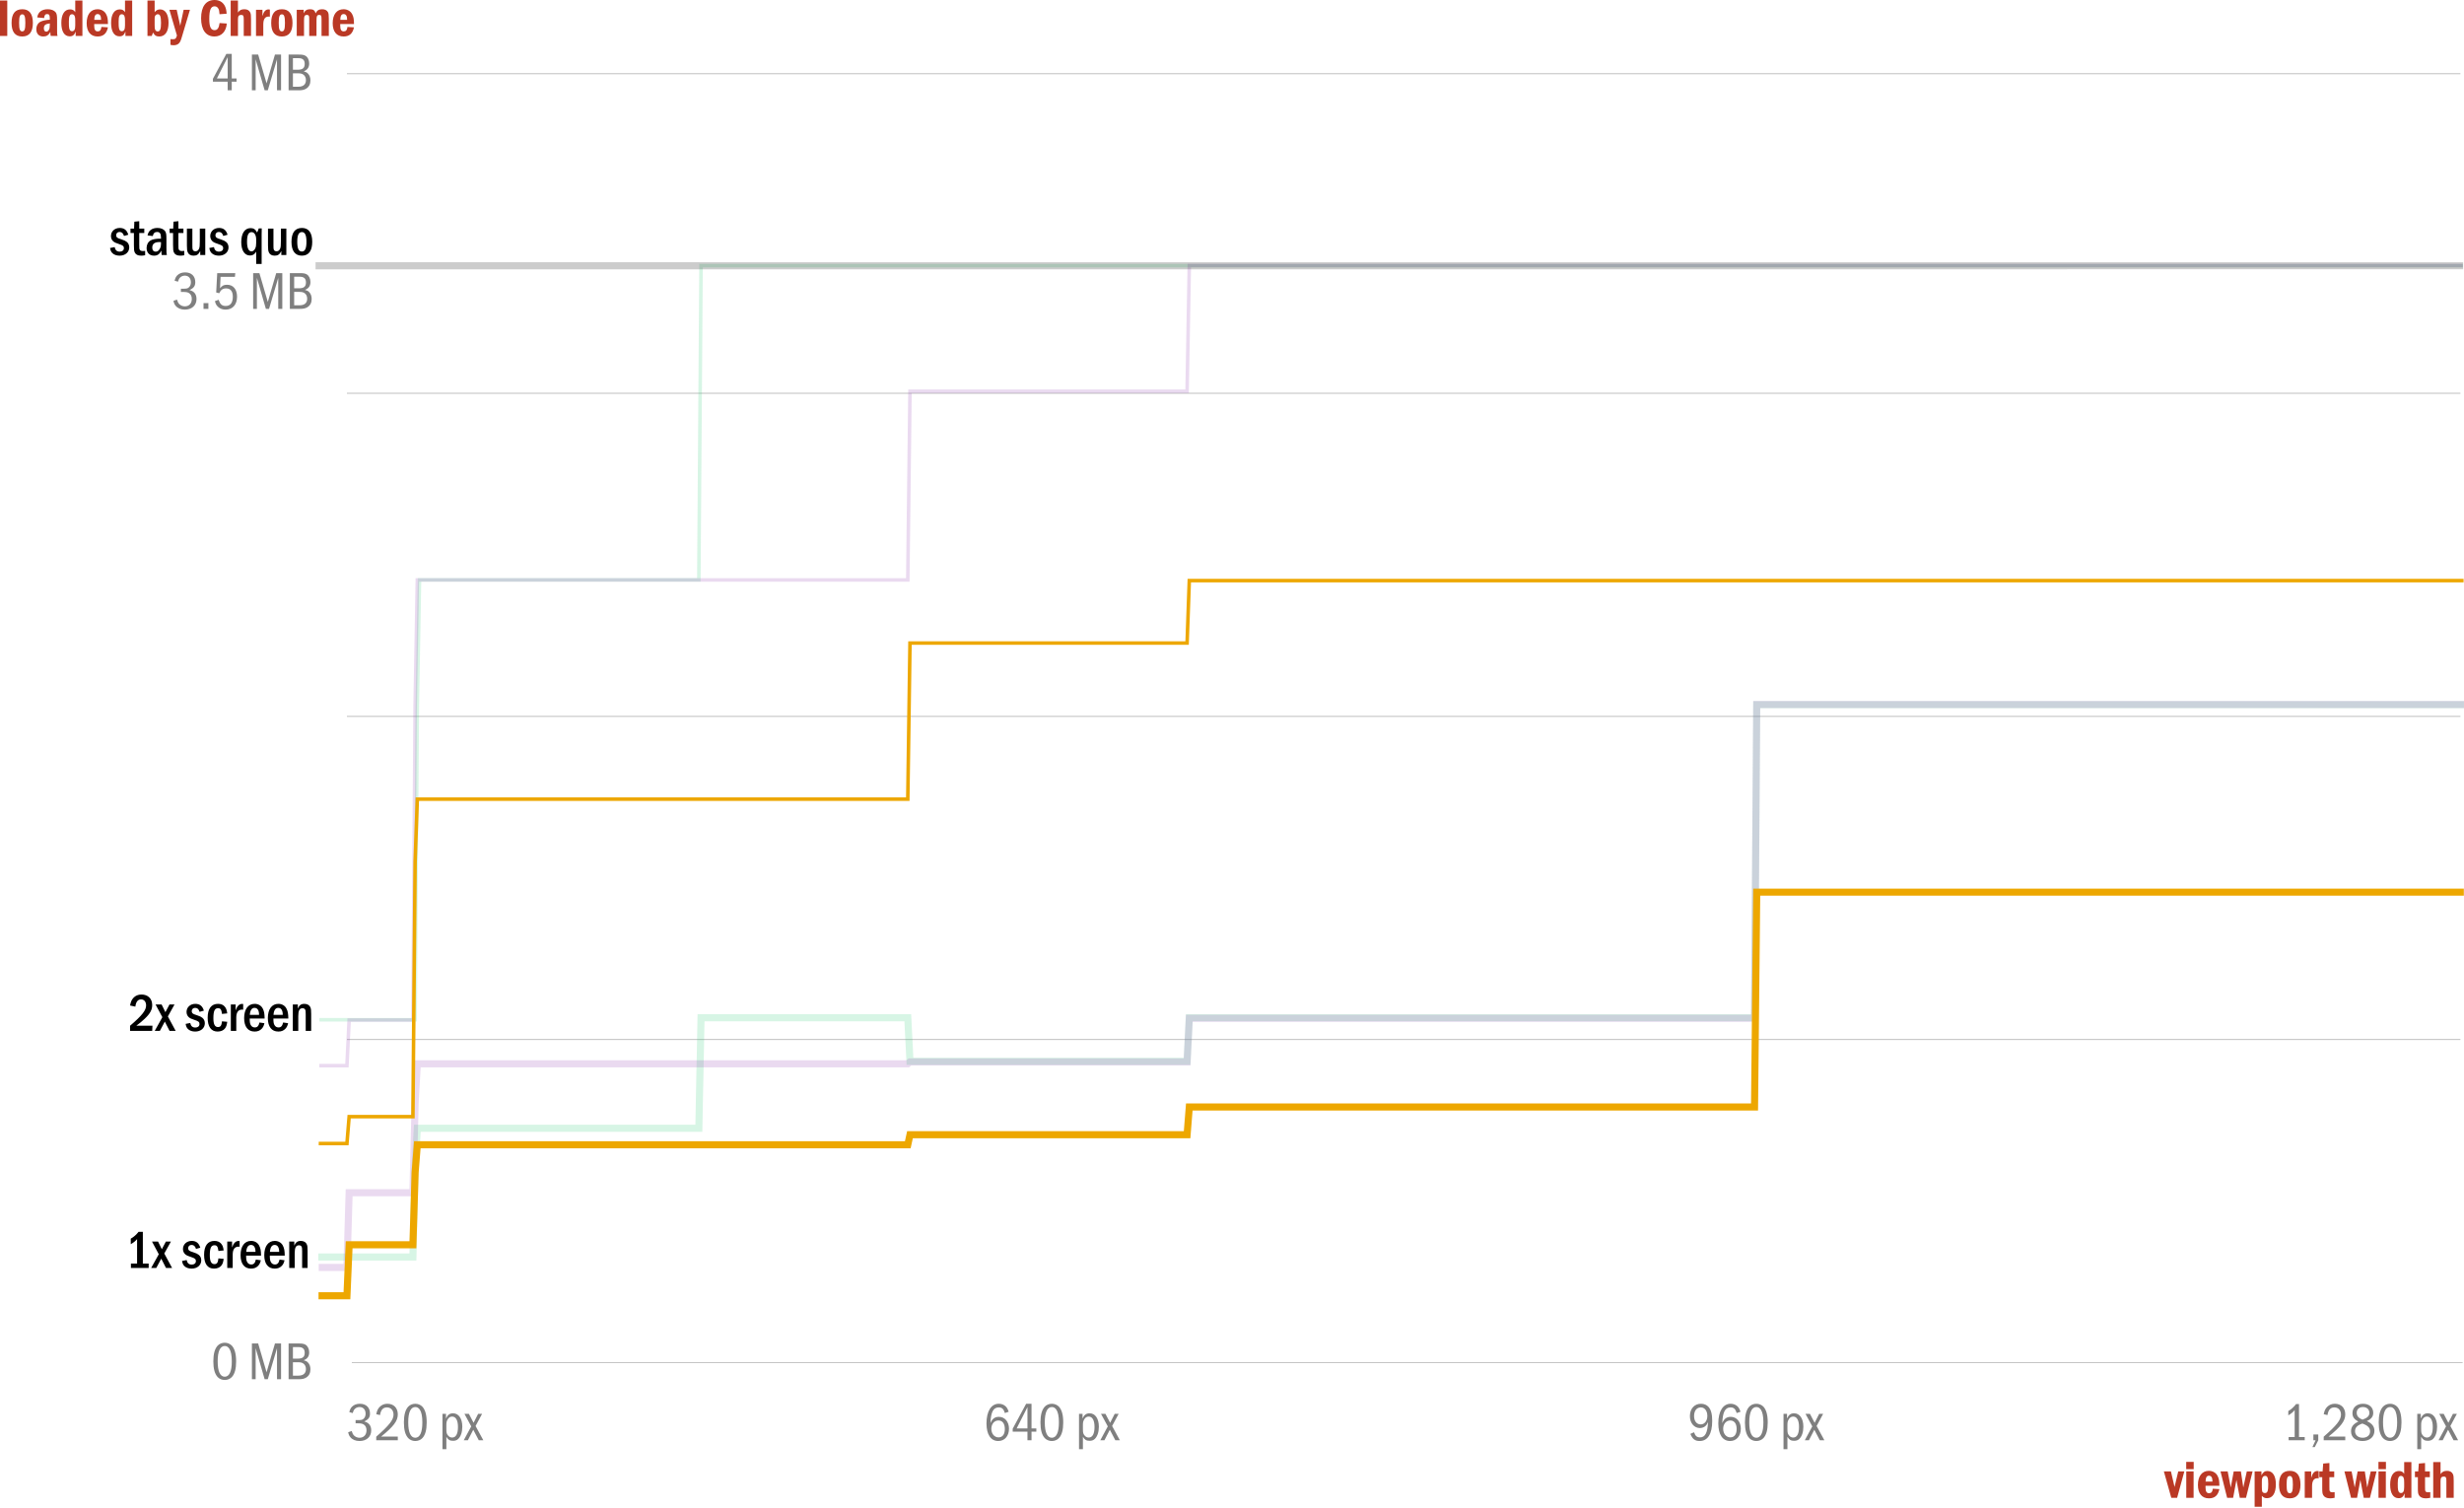 <?xml version="1.0" encoding="UTF-8" standalone="no"?>
<svg width="696px" height="426px" viewBox="0 0 696 426" version="1.1" xmlns="http://www.w3.org/2000/svg" xmlns:xlink="http://www.w3.org/1999/xlink" xmlns:sketch="http://www.bohemiancoding.com/sketch/ns">
    <title>third-pass</title>
    <description>Created with Sketch (http://www.bohemiancoding.com/sketch)</description>
    <defs></defs>
    <g id="Page-1" stroke="none" stroke-width="1" fill="none" fill-rule="evenodd" sketch:type="MSPage">
        <g id="all-bars-one-chart" sketch:type="MSLayerGroup">
            <g id="MB-lines" transform="translate(97.998, 21.32)" stroke-width="0.25" sketch:type="MSShapeGroup">
                <path d="M0,-0.493 L596.992,-0.493" id="4-MB-line" stroke="#B9B9B9"></path>
                <path d="M0,89.764 L596.992,89.764" id="3-MB-line" stroke="#B9B9B9"></path>
                <path d="M0,181.034 L596.992,181.034" id="2-MB-line" stroke="#B9B9B9"></path>
                <path d="M0,272.305 L596.992,272.305" id="1-MB-line" stroke="#B9B9B9"></path>
                <path d="M1.505,363.575 L597.487,363.575" id="0-MB-line" stroke="#BFBFBF" stroke-linecap="square"></path>
            </g>
            <g id="1st-pass" transform="translate(90, 73.1)" stroke="#36CC7C" sketch:type="MSShapeGroup" opacity="0.2">
                <g id="REDO" transform="translate(0, 1.946)">
                    <path d="M606.098,124 L406.221,124 L405.6,212.435 L245.939,212.435 L245.317,224.728 L167.04,224.728 L166.419,212.435 L108.021,212.435 L107.4,243.653 L27.88,243.653 L27.259,254.796 L26.638,280 L8,280 L-0.092,280" id="1st-pass-1x-new" stroke-width="2"></path>
                    <path d="M0.22,213 L8,213 L27.259,213 L27.88,124.25 L28.501,88.75 L107.4,88.75 L108.021,0 L605.698,0" id="1st-pass-2x-new"></path>
                </g>
            </g>
            <g id="2nd-pass" transform="translate(90, 73.054)" stroke="#9845B5" sketch:type="MSShapeGroup" opacity="0.2">
                <g id="REDO" transform="translate(0, 1.946)">
                    <path d="M605.983,124 L406.221,124 L405.6,212.629 L245.939,212.629 L245.317,224.948 L167.04,224.948 L166.419,225.48 L27.88,225.48 L27.259,236.647 L26.638,261.906 L8.621,261.906 L8,283 L0.027,283" id="2nd-pass-1x-new" stroke-width="2"></path>
                    <path d="M0.197,226 L8,226 L8.621,213.124 L26.638,213.124 L27.259,124.322 L27.88,88.802 L166.419,88.802 L167.04,35.521 L245.317,35.521 L245.939,0 L605.641,0" id="2nd-pass-2x-new"></path>
                </g>
            </g>
            <g id="3rd-pass" transform="translate(89.998, 162.296)" stroke="#EDA700" sketch:type="MSShapeGroup">
                <g id="REDO" transform="translate(0.002, 1.704)">
                    <path d="M605.886,0 L245.939,0 L245.317,17.637 L167.04,17.637 L166.419,61.73 L27.88,61.73 L27.259,79.368 L26.638,151.416 L8.621,151.416 L8,159 L0.028,159" id="3rd-pass-2x"></path>
                    <path d="M-0.028,202 L8,202 L8.621,187.606 L26.638,187.606 L27.259,167.169 L27.88,159.35 L166.419,159.35 L167.04,156.507 L245.317,156.507 L245.939,148.687 L405.6,148.687 L406.221,88 L605.956,88" id="3rd-pass-1x" stroke-width="2"></path>
                </g>
            </g>
            <path d="M90.135,75.071 L694.754,75.067" id="status-quo-line" stroke-opacity="0.2" stroke="#000000" stroke-width="2" stroke-linecap="square" sketch:type="MSShapeGroup"></path>
            <g id="y-axis-labels" sketch:type="MSShapeGroup">
                <g id="status-quo" transform="translate(31.329, 62.781)">
                    <path d="M4.909,3.528 C4.531,2.226 3.746,1.606 2.492,1.606 C1.071,1.606 0.014,2.575 0.014,3.892 C0.014,4.482 0.24,5.012 0.648,5.376 C1.011,5.693 1.389,5.86 2.356,6.178 C3.368,6.496 3.67,6.753 3.67,7.298 C3.67,7.904 3.217,8.298 2.507,8.298 C1.691,8.298 1.238,7.889 1.056,7.011 L-0.243,7.268 C-0.107,8.01 0.059,8.373 0.437,8.737 C0.905,9.191 1.63,9.433 2.446,9.433 C4.048,9.433 5.181,8.464 5.181,7.086 C5.181,6.45 4.924,5.875 4.456,5.527 C4.108,5.254 3.761,5.088 2.975,4.83 C2.159,4.558 2.053,4.528 1.842,4.376 C1.615,4.225 1.479,3.967 1.479,3.665 C1.479,3.12 1.872,2.741 2.431,2.741 C3.066,2.741 3.443,3.074 3.7,3.862 L4.909,3.528 Z M6.616,-0.166 L6.541,1.787 L5.528,1.787 L5.528,3.029 L6.495,3.029 L6.495,6.435 C6.495,7.722 6.541,8.131 6.752,8.555 C7.039,9.145 7.628,9.433 8.535,9.433 C8.928,9.433 9.185,9.403 9.668,9.312 L9.668,8.086 C9.396,8.116 9.245,8.131 9.049,8.131 C8.565,8.131 8.263,7.995 8.142,7.737 C8.021,7.495 8.006,7.329 8.006,6.329 L8.006,3.029 L9.426,3.029 L9.426,1.787 L8.006,1.787 L8.006,-0.302 L6.616,-0.166 Z M11.829,3.892 C11.98,3.104 12.372,2.741 13.037,2.741 C13.823,2.741 14.14,3.195 14.14,4.346 L14.14,4.649 C13.989,4.634 13.868,4.634 13.808,4.634 C12.765,4.634 11.753,4.815 11.239,5.118 C10.499,5.527 10.076,6.329 10.076,7.283 C10.076,8.585 10.892,9.433 12.161,9.433 C13.143,9.433 13.687,9.055 14.261,8.01 C14.261,8.676 14.276,8.888 14.352,9.251 L15.802,9.251 C15.696,8.797 15.681,8.525 15.681,7.192 L15.681,4.649 C15.681,3.392 15.591,2.908 15.288,2.484 C14.881,1.924 14.095,1.606 13.158,1.606 C11.602,1.606 10.59,2.363 10.348,3.71 L11.829,3.892 Z M14.14,5.981 C14.14,6.738 14.034,7.177 13.717,7.647 C13.43,8.086 13.098,8.298 12.675,8.298 C12.04,8.298 11.678,7.889 11.678,7.162 C11.678,6.117 12.342,5.587 13.687,5.587 C13.778,5.587 13.944,5.603 14.14,5.618 L14.14,5.981 Z M17.676,-0.166 L17.6,1.787 L16.588,1.787 L16.588,3.029 L17.555,3.029 L17.555,6.435 C17.555,7.722 17.6,8.131 17.812,8.555 C18.099,9.145 18.688,9.433 19.594,9.433 C19.987,9.433 20.244,9.403 20.728,9.312 L20.728,8.086 C20.456,8.116 20.304,8.131 20.108,8.131 C19.625,8.131 19.322,7.995 19.202,7.737 C19.081,7.495 19.066,7.329 19.066,6.329 L19.066,3.029 L20.486,3.029 L20.486,1.787 L19.066,1.787 L19.066,-0.302 L17.676,-0.166 Z M21.468,1.787 L21.468,6.556 C21.468,7.631 21.528,8.07 21.71,8.494 C21.982,9.115 22.541,9.433 23.356,9.433 C24.263,9.433 24.746,9.1 25.23,8.131 L25.23,9.251 L26.65,9.251 L26.65,1.787 L25.109,1.787 L25.109,5.376 C25.109,6.617 25.064,7.011 24.913,7.419 C24.701,7.949 24.369,8.192 23.885,8.192 C23.462,8.192 23.236,8.04 23.1,7.707 C23.024,7.51 23.009,7.268 23.009,6.526 L23.009,1.787 L21.468,1.787 Z M32.95,3.528 C32.573,2.226 31.787,1.606 30.533,1.606 C29.113,1.606 28.055,2.575 28.055,3.892 C28.055,4.482 28.282,5.012 28.69,5.376 C29.052,5.693 29.43,5.86 30.397,6.178 C31.409,6.496 31.711,6.753 31.711,7.298 C31.711,7.904 31.258,8.298 30.548,8.298 C29.732,8.298 29.279,7.889 29.098,7.011 L27.798,7.268 C27.934,8.01 28.1,8.373 28.478,8.737 C28.947,9.191 29.672,9.433 30.488,9.433 C32.089,9.433 33.222,8.464 33.222,7.086 C33.222,6.45 32.965,5.875 32.497,5.527 C32.15,5.254 31.802,5.088 31.016,4.83 C30.201,4.558 30.095,4.528 29.883,4.376 C29.657,4.225 29.521,3.967 29.521,3.665 C29.521,3.12 29.914,2.741 30.473,2.741 C31.107,2.741 31.485,3.074 31.742,3.862 L32.95,3.528 Z M41.759,1.727 C41.592,2.257 41.502,2.499 41.29,2.893 C40.822,1.999 40.308,1.651 39.462,1.651 C37.8,1.651 36.818,3.135 36.818,5.618 C36.818,7.949 37.755,9.388 39.296,9.388 C40.066,9.388 40.55,9.085 41.033,8.298 L41.033,11.78 L42.574,11.78 L42.574,3.468 C42.574,2.665 42.574,2.242 42.605,1.727 L41.759,1.727 Z M41.033,5.83 C41.033,6.541 40.958,6.965 40.777,7.359 C40.52,7.919 40.142,8.222 39.719,8.222 C38.888,8.222 38.45,7.298 38.45,5.497 C38.45,3.634 38.843,2.787 39.734,2.787 C40.505,2.787 41.033,3.619 41.033,4.861 L41.033,5.83 Z M44.372,1.787 L44.372,6.556 C44.372,7.631 44.433,8.07 44.614,8.494 C44.886,9.115 45.445,9.433 46.261,9.433 C47.167,9.433 47.651,9.1 48.134,8.131 L48.134,9.251 L49.555,9.251 L49.555,1.787 L48.014,1.787 L48.014,5.376 C48.014,6.617 47.968,7.011 47.817,7.419 C47.606,7.949 47.273,8.192 46.79,8.192 C46.367,8.192 46.14,8.04 46.004,7.707 C45.929,7.51 45.913,7.268 45.913,6.526 L45.913,1.787 L44.372,1.787 Z M53.966,1.606 C52.002,1.606 51.005,2.938 51.005,5.542 C51.005,8.07 52.017,9.433 53.921,9.433 C55.855,9.433 56.867,8.101 56.867,5.527 C56.867,2.968 55.855,1.606 53.966,1.606 Z M53.951,2.771 C54.827,2.771 55.235,3.65 55.235,5.512 C55.235,7.404 54.827,8.267 53.936,8.267 C53.045,8.267 52.637,7.419 52.637,5.512 C52.637,3.619 53.045,2.771 53.951,2.771 Z" id="status-quo-" fill="#000000"></path>
                    <path d="M18.935,16.787 C19.132,16.151 19.283,15.864 19.585,15.576 C19.902,15.258 20.386,15.076 20.884,15.076 C21.927,15.076 22.592,15.803 22.592,16.969 C22.592,17.544 22.41,18.013 22.063,18.347 C21.7,18.695 21.398,18.77 20.416,18.77 L19.766,18.77 L19.766,19.679 L20.416,19.679 C21.247,19.679 21.746,19.785 22.093,20.027 C22.592,20.36 22.849,20.92 22.849,21.647 C22.849,22.919 22.078,23.752 20.869,23.752 C20.295,23.752 19.706,23.509 19.313,23.116 C19.011,22.798 18.86,22.495 18.663,21.844 L17.666,22.192 C17.817,22.889 17.968,23.222 18.286,23.6 C18.86,24.297 19.782,24.675 20.884,24.675 C22.864,24.675 24.178,23.479 24.178,21.677 C24.178,20.33 23.513,19.482 22.199,19.149 C23.408,18.589 23.831,18.013 23.831,16.893 C23.831,15.213 22.728,14.153 20.975,14.153 C20.069,14.153 19.328,14.425 18.784,14.955 C18.376,15.349 18.195,15.727 17.984,16.499 L18.935,16.787 Z M26.157,22.828 L26.157,24.463 L27.532,24.463 L27.532,22.828 L26.157,22.828 Z M30.025,14.365 L29.738,19.83 L30.599,20.042 C31.052,19.073 31.627,18.68 32.548,18.68 C33.787,18.68 34.437,19.497 34.437,21.057 C34.437,22.722 33.727,23.646 32.442,23.646 C31.37,23.646 30.856,23.191 30.433,21.889 L29.375,22.283 C29.587,23.085 29.814,23.479 30.267,23.903 C30.811,24.403 31.551,24.675 32.397,24.675 C34.376,24.675 35.63,23.267 35.63,21.042 C35.63,18.937 34.558,17.65 32.805,17.65 C31.914,17.65 31.445,17.877 30.826,18.634 L30.977,15.409 L35.026,15.409 L35.132,14.365 L30.025,14.365 Z M40.178,14.365 L40.178,24.463 L41.236,24.463 L41.236,15.697 L43.774,24.463 L44.665,24.463 L47.264,15.712 L47.264,24.463 L48.412,24.463 L48.412,14.365 L46.69,14.365 L44.318,22.495 L41.946,14.365 L40.178,14.365 Z M50.543,14.365 L50.543,24.463 L53.353,24.463 C54.38,24.463 54.939,24.342 55.528,23.979 C56.314,23.479 56.707,22.722 56.707,21.647 C56.707,20.845 56.465,20.194 55.982,19.709 C55.695,19.406 55.407,19.27 54.818,19.104 C55.876,18.68 56.359,17.998 56.359,16.863 C56.359,15.909 55.936,15.061 55.287,14.698 C54.803,14.44 54.395,14.365 53.277,14.365 L50.543,14.365 Z M51.766,18.649 L51.766,15.379 L53.277,15.379 C54.531,15.379 55.09,15.879 55.09,16.999 C55.09,18.165 54.516,18.649 53.111,18.649 L51.766,18.649 Z M51.766,23.449 L51.766,19.664 L53.081,19.664 C53.942,19.664 54.32,19.755 54.728,20.042 C55.196,20.375 55.438,20.92 55.438,21.602 C55.438,22.783 54.682,23.449 53.322,23.449 L51.766,23.449 Z" id="3.5-MB" fill="#7F7F7F"></path>
                </g>
                <path d="M39.126,347.95 C38.567,348.707 37.781,349.404 36.935,349.873 L36.935,351.433 C37.721,350.993 38.25,350.57 38.718,349.994 L38.718,356.913 L36.981,356.913 L36.981,358.155 L41.997,358.155 L41.997,356.913 L40.35,356.913 L40.35,347.95 L39.126,347.95 Z M42.933,350.691 L44.852,354.279 L42.692,358.155 L44.142,358.155 L45.547,355.52 L46.892,358.155 L48.614,358.155 L46.408,354.067 L48.282,350.691 L46.862,350.691 L45.713,352.856 L44.641,350.691 L42.933,350.691 Z M56.576,352.432 C56.199,351.13 55.413,350.509 54.159,350.509 C52.739,350.509 51.681,351.478 51.681,352.795 C51.681,353.386 51.908,353.916 52.316,354.279 C52.678,354.597 53.056,354.763 54.023,355.081 C55.035,355.399 55.337,355.657 55.337,356.202 C55.337,356.807 54.884,357.201 54.174,357.201 C53.358,357.201 52.905,356.792 52.724,355.914 L51.424,356.171 C51.56,356.913 51.726,357.277 52.104,357.64 C52.573,358.094 53.298,358.336 54.114,358.336 C55.715,358.336 56.848,357.367 56.848,355.99 C56.848,355.354 56.591,354.779 56.123,354.43 C55.776,354.158 55.428,353.991 54.642,353.734 C53.827,353.461 53.721,353.431 53.509,353.28 C53.283,353.128 53.147,352.871 53.147,352.568 C53.147,352.023 53.539,351.644 54.099,351.644 C54.733,351.644 55.111,351.978 55.368,352.765 L56.576,352.432 Z M63.179,353.204 C63.043,352.19 62.861,351.735 62.423,351.236 C62,350.751 61.366,350.509 60.565,350.509 C58.676,350.509 57.649,351.887 57.649,354.43 C57.649,356.974 58.631,358.336 60.459,358.336 C61.32,358.336 62.076,358.034 62.484,357.519 C62.877,357.05 63.043,356.58 63.179,355.581 L61.698,355.445 C61.577,356.641 61.275,357.065 60.58,357.065 C59.674,357.065 59.266,356.277 59.266,354.567 C59.266,352.538 59.628,351.735 60.58,351.735 C61.275,351.735 61.547,352.129 61.698,353.355 L63.179,353.204 Z M64.191,350.691 L64.191,358.155 L65.732,358.155 L65.732,354.355 C65.732,352.901 66.306,352.129 67.379,352.129 C67.47,352.129 67.53,352.144 67.681,352.159 L67.681,350.554 C67.56,350.524 67.5,350.524 67.409,350.524 C66.578,350.524 65.974,351.115 65.551,352.356 L65.551,350.691 L64.191,350.691 Z M73.74,354.657 C73.709,353.219 73.604,352.598 73.196,351.811 C72.773,350.993 71.911,350.509 70.929,350.509 C69.071,350.509 67.953,352.038 67.953,354.536 C67.953,356.959 69.026,358.336 70.914,358.336 C71.76,358.336 72.395,358.079 72.909,357.549 C73.301,357.125 73.498,356.747 73.679,355.975 L72.274,355.778 C72.047,356.777 71.67,357.171 70.96,357.171 C70.476,357.171 70.083,356.944 69.842,356.52 C69.6,356.126 69.524,355.657 69.524,354.657 L73.74,354.657 Z M69.555,353.613 C69.645,352.326 70.098,351.644 70.884,351.644 C71.715,351.644 72.168,352.326 72.168,353.613 L69.555,353.613 Z M80.433,354.657 C80.402,353.219 80.297,352.598 79.889,351.811 C79.466,350.993 78.605,350.509 77.623,350.509 C75.764,350.509 74.646,352.038 74.646,354.536 C74.646,356.959 75.719,358.336 77.607,358.336 C78.453,358.336 79.088,358.079 79.602,357.549 C79.995,357.125 80.191,356.747 80.372,355.975 L78.967,355.778 C78.741,356.777 78.363,357.171 77.653,357.171 C77.169,357.171 76.776,356.944 76.535,356.52 C76.293,356.126 76.217,355.657 76.217,354.657 L80.433,354.657 Z M76.248,353.613 C76.338,352.326 76.792,351.644 77.577,351.644 C78.408,351.644 78.861,352.326 78.861,353.613 L76.248,353.613 Z M81.702,350.691 L81.702,358.155 L83.243,358.155 L83.243,353.976 C83.243,352.371 83.59,351.75 84.452,351.75 C84.814,351.75 85.071,351.887 85.192,352.144 C85.313,352.371 85.343,352.674 85.343,353.431 L85.343,358.155 L86.884,358.155 L86.884,353.34 C86.884,352.296 86.839,351.902 86.688,351.554 C86.416,350.872 85.796,350.509 84.965,350.509 C84.059,350.509 83.53,350.887 83.122,351.841 L83.122,350.691 L81.702,350.691 Z" id="1x-screen" fill="#000000"></path>
                <path d="M38.232,284.336 C38.399,282.974 38.943,282.292 39.849,282.292 C40.71,282.292 41.269,282.958 41.269,283.988 C41.269,285.381 40.181,286.774 36.737,289.741 L36.737,291.195 L42.992,291.195 L43.067,289.726 L38.504,289.726 C39.441,289.045 40.181,288.424 40.876,287.758 C42.402,286.32 42.992,285.23 42.992,283.882 C42.992,282.08 41.798,280.915 39.97,280.915 C39.018,280.915 38.263,281.233 37.689,281.853 C37.175,282.429 36.948,282.928 36.737,284.018 L38.232,284.336 Z M43.943,283.731 L45.862,287.319 L43.702,291.195 L45.152,291.195 L46.557,288.56 L47.902,291.195 L49.624,291.195 L47.418,287.107 L49.292,283.731 L47.872,283.731 L46.723,285.896 L45.651,283.731 L43.943,283.731 Z M57.586,285.472 C57.209,284.17 56.423,283.549 55.169,283.549 C53.749,283.549 52.691,284.518 52.691,285.835 C52.691,286.426 52.918,286.955 53.326,287.319 C53.688,287.637 54.066,287.803 55.033,288.121 C56.045,288.439 56.348,288.697 56.348,289.242 C56.348,289.847 55.894,290.241 55.184,290.241 C54.368,290.241 53.915,289.832 53.734,288.954 L52.434,289.211 C52.57,289.953 52.737,290.317 53.114,290.68 C53.583,291.134 54.308,291.376 55.124,291.376 C56.725,291.376 57.858,290.407 57.858,289.03 C57.858,288.394 57.602,287.818 57.133,287.47 C56.786,287.198 56.438,287.031 55.653,286.774 C54.837,286.501 54.731,286.471 54.519,286.32 C54.293,286.168 54.157,285.911 54.157,285.608 C54.157,285.063 54.55,284.684 55.109,284.684 C55.743,284.684 56.121,285.018 56.378,285.805 L57.586,285.472 Z M64.189,286.244 C64.053,285.23 63.872,284.775 63.433,284.276 C63.01,283.791 62.376,283.549 61.575,283.549 C59.687,283.549 58.659,284.927 58.659,287.47 C58.659,290.014 59.641,291.376 61.469,291.376 C62.331,291.376 63.086,291.074 63.494,290.559 C63.887,290.09 64.053,289.62 64.189,288.621 L62.708,288.485 C62.587,289.681 62.285,290.105 61.59,290.105 C60.684,290.105 60.276,289.317 60.276,287.607 C60.276,285.578 60.638,284.775 61.59,284.775 C62.285,284.775 62.557,285.169 62.708,286.395 L64.189,286.244 Z M65.201,283.731 L65.201,291.195 L66.742,291.195 L66.742,287.395 C66.742,285.941 67.316,285.169 68.389,285.169 C68.48,285.169 68.54,285.184 68.691,285.199 L68.691,283.594 C68.57,283.564 68.51,283.564 68.419,283.564 C67.588,283.564 66.984,284.155 66.561,285.396 L66.561,283.731 L65.201,283.731 Z M74.75,287.697 C74.72,286.259 74.614,285.638 74.206,284.851 C73.783,284.033 72.922,283.549 71.94,283.549 C70.081,283.549 68.963,285.078 68.963,287.576 C68.963,289.999 70.036,291.376 71.924,291.376 C72.771,291.376 73.405,291.119 73.919,290.589 C74.312,290.165 74.508,289.787 74.689,289.015 L73.284,288.818 C73.058,289.817 72.68,290.211 71.97,290.211 C71.486,290.211 71.093,289.984 70.852,289.56 C70.61,289.166 70.534,288.697 70.534,287.697 L74.75,287.697 Z M70.565,286.653 C70.655,285.366 71.109,284.684 71.894,284.684 C72.725,284.684 73.178,285.366 73.178,286.653 L70.565,286.653 Z M81.443,287.697 C81.413,286.259 81.307,285.638 80.899,284.851 C80.476,284.033 79.615,283.549 78.633,283.549 C76.774,283.549 75.656,285.078 75.656,287.576 C75.656,289.999 76.729,291.376 78.618,291.376 C79.464,291.376 80.098,291.119 80.612,290.589 C81.005,290.165 81.201,289.787 81.382,289.015 L79.977,288.818 C79.751,289.817 79.373,290.211 78.663,290.211 C78.179,290.211 77.787,289.984 77.545,289.56 C77.303,289.166 77.228,288.697 77.228,287.697 L81.443,287.697 Z M77.258,286.653 C77.348,285.366 77.802,284.684 78.587,284.684 C79.418,284.684 79.872,285.366 79.872,286.653 L77.258,286.653 Z M82.712,283.731 L82.712,291.195 L84.253,291.195 L84.253,287.016 C84.253,285.411 84.601,284.79 85.462,284.79 C85.824,284.79 86.081,284.927 86.202,285.184 C86.323,285.411 86.353,285.714 86.353,286.471 L86.353,291.195 L87.894,291.195 L87.894,286.38 C87.894,285.335 87.849,284.942 87.698,284.594 C87.426,283.912 86.806,283.549 85.975,283.549 C85.069,283.549 84.54,283.927 84.132,284.881 L84.132,283.731 L82.712,283.731 Z" id="2x-screen" fill="#000000"></path>
                <path d="M63.934,15.215 L60.141,22.255 L60.141,23.072 L64.311,23.072 L64.311,25.51 L65.46,25.51 L65.46,23.072 L66.819,23.072 L66.819,22.164 L65.46,22.164 L65.46,15.215 L63.934,15.215 Z M64.311,22.164 L61.26,22.164 L64.311,16.153 L64.311,22.164 Z M71.156,15.411 L71.156,25.51 L72.213,25.51 L72.213,16.744 L74.751,25.51 L75.643,25.51 L78.242,16.759 L78.242,25.51 L79.39,25.51 L79.39,15.411 L77.667,15.411 L75.295,23.542 L72.923,15.411 L71.156,15.411 Z M81.52,15.411 L81.52,25.51 L84.33,25.51 C85.358,25.51 85.917,25.389 86.506,25.025 C87.292,24.526 87.684,23.769 87.684,22.694 C87.684,21.891 87.443,21.24 86.959,20.756 C86.672,20.453 86.385,20.317 85.796,20.15 C86.853,19.726 87.337,19.045 87.337,17.91 C87.337,16.956 86.914,16.108 86.264,15.744 C85.781,15.487 85.373,15.411 84.255,15.411 L81.52,15.411 Z M82.744,19.696 L82.744,16.426 L84.255,16.426 C85.509,16.426 86.068,16.925 86.068,18.046 C86.068,19.212 85.494,19.696 84.089,19.696 L82.744,19.696 Z M82.744,24.496 L82.744,20.71 L84.058,20.71 C84.919,20.71 85.297,20.801 85.705,21.089 C86.174,21.422 86.415,21.967 86.415,22.648 C86.415,23.829 85.66,24.496 84.3,24.496 L82.744,24.496 Z" id="4-MB" fill="#7F7F7F"></path>
                <path d="M63.511,379.268 C62.71,379.268 61.985,379.556 61.486,380.085 C60.67,380.964 60.262,382.417 60.262,384.521 C60.262,386.641 60.655,388.079 61.486,388.973 C61.97,389.487 62.71,389.79 63.48,389.79 C64.251,389.79 64.991,389.487 65.475,388.973 C66.306,388.095 66.699,386.641 66.699,384.537 C66.699,382.417 66.291,380.964 65.475,380.085 C64.991,379.586 64.251,379.268 63.511,379.268 Z M63.496,380.191 C63.994,380.191 64.417,380.434 64.765,380.948 C65.233,381.63 65.475,382.826 65.475,384.521 C65.475,387.353 64.78,388.867 63.48,388.867 C62.181,388.867 61.486,387.353 61.486,384.506 C61.486,381.69 62.181,380.191 63.496,380.191 Z M71.156,379.48 L71.156,389.578 L72.213,389.578 L72.213,380.812 L74.751,389.578 L75.643,389.578 L78.242,380.827 L78.242,389.578 L79.39,389.578 L79.39,379.48 L77.667,379.48 L75.295,387.61 L72.923,379.48 L71.156,379.48 Z M81.52,379.48 L81.52,389.578 L84.33,389.578 C85.358,389.578 85.917,389.457 86.506,389.094 C87.292,388.594 87.684,387.837 87.684,386.762 C87.684,385.96 87.443,385.309 86.959,384.824 C86.672,384.521 86.385,384.385 85.796,384.219 C86.853,383.795 87.337,383.113 87.337,381.978 C87.337,381.024 86.914,380.176 86.264,379.813 C85.781,379.556 85.373,379.48 84.255,379.48 L81.52,379.48 Z M82.744,383.764 L82.744,380.494 L84.255,380.494 C85.509,380.494 86.068,380.994 86.068,382.114 C86.068,383.28 85.494,383.764 84.089,383.764 L82.744,383.764 Z M82.744,388.564 L82.744,384.779 L84.058,384.779 C84.919,384.779 85.297,384.87 85.705,385.157 C86.174,385.49 86.415,386.036 86.415,386.717 C86.415,387.898 85.66,388.564 84.3,388.564 L82.744,388.564 Z" id="0-MB" fill="#7F7F7F"></path>
                <path d="M0,0.15 L0,10.155 L2.055,10.155 L2.055,0.15 L0,0.15 Z M6.315,2.61 C4.26,2.61 3.27,3.87 3.27,6.48 C3.27,9.015 4.275,10.305 6.285,10.305 C8.28,10.305 9.285,9.015 9.285,6.465 C9.285,3.915 8.28,2.61 6.315,2.61 Z M6.3,4.05 C6.93,4.05 7.155,4.68 7.155,6.465 C7.155,8.265 6.93,8.865 6.285,8.865 C5.625,8.865 5.4,8.265 5.4,6.45 C5.4,4.65 5.625,4.05 6.3,4.05 Z M12.465,5.1 C12.54,4.29 12.78,3.975 13.32,3.975 C13.905,3.975 14.07,4.26 14.07,5.28 L14.07,5.565 C13.095,5.625 12.315,5.775 11.67,6.03 C10.77,6.375 10.26,7.2 10.26,8.28 C10.26,9.54 11.01,10.305 12.21,10.305 C13.14,10.305 13.695,9.96 14.235,9.03 L14.235,9.255 C14.235,9.69 14.25,9.84 14.34,10.155 L16.245,10.155 C16.14,9.84 16.125,9.54 16.125,8.505 L16.125,5.565 C16.125,4.35 16.02,3.825 15.705,3.45 C15.27,2.91 14.46,2.61 13.5,2.61 C11.79,2.61 10.74,3.42 10.515,4.92 L12.465,5.1 Z M14.07,6.975 C14.07,7.74 14.01,8.115 13.8,8.445 C13.605,8.775 13.365,8.94 13.08,8.94 C12.645,8.94 12.39,8.61 12.39,8.01 C12.39,7.11 12.81,6.765 14.07,6.615 L14.07,6.975 Z M21.255,0.15 L21.255,3.45 C20.895,2.88 20.49,2.655 19.77,2.655 C18.225,2.655 17.325,4.05 17.325,6.465 C17.325,8.88 18.18,10.26 19.68,10.26 C20.55,10.26 20.985,9.915 21.375,8.925 L21.375,10.155 L23.28,10.155 L23.28,0.15 L21.255,0.15 Z M21.255,7.17 C21.255,8.325 20.985,8.82 20.34,8.82 C19.905,8.82 19.65,8.52 19.545,7.92 C19.47,7.515 19.455,7.23 19.455,6.105 C19.455,4.62 19.71,4.02 20.355,4.02 C20.67,4.02 20.955,4.215 21.075,4.485 C21.225,4.89 21.255,5.1 21.255,5.865 L21.255,7.17 Z M30.495,6.795 C30.48,5.355 30.375,4.74 29.955,3.96 C29.505,3.12 28.59,2.61 27.555,2.61 C25.62,2.61 24.48,4.08 24.48,6.555 C24.48,8.94 25.605,10.305 27.555,10.305 C29.19,10.305 30.12,9.48 30.495,7.725 L28.65,7.605 C28.545,8.505 28.23,8.865 27.6,8.865 C26.895,8.865 26.61,8.37 26.61,7.185 L26.61,6.795 L30.495,6.795 Z M28.545,5.61 L26.625,5.61 C26.655,4.455 26.94,3.975 27.585,3.975 C28.2,3.975 28.545,4.485 28.545,5.4 L28.545,5.61 Z M35.31,0.15 L35.31,3.45 C34.95,2.88 34.545,2.655 33.825,2.655 C32.28,2.655 31.38,4.05 31.38,6.465 C31.38,8.88 32.235,10.26 33.735,10.26 C34.605,10.26 35.04,9.915 35.43,8.925 L35.43,10.155 L37.335,10.155 L37.335,0.15 L35.31,0.15 Z M35.31,7.17 C35.31,8.325 35.04,8.82 34.395,8.82 C33.96,8.82 33.705,8.52 33.6,7.92 C33.525,7.515 33.51,7.23 33.51,6.105 C33.51,4.62 33.765,4.02 34.41,4.02 C34.725,4.02 35.01,4.215 35.13,4.485 C35.28,4.89 35.31,5.1 35.31,5.865 L35.31,7.17 Z M41.655,0.15 L41.655,10.155 L42.87,10.155 C43.02,9.705 43.095,9.51 43.26,9.195 C43.635,9.99 44.13,10.305 44.97,10.305 C46.665,10.305 47.61,8.91 47.61,6.405 C47.61,4.065 46.71,2.655 45.225,2.655 C44.58,2.655 44.16,2.865 43.68,3.45 L43.68,0.15 L41.655,0.15 Z M43.68,5.37 C43.68,4.89 43.695,4.74 43.8,4.515 C43.95,4.215 44.235,4.02 44.58,4.02 C45.24,4.02 45.48,4.68 45.48,6.465 C45.48,8.235 45.225,8.88 44.55,8.88 C44.22,8.88 43.965,8.715 43.83,8.4 C43.71,8.1 43.68,7.905 43.68,7.08 L43.68,5.37 Z M47.85,2.76 L49.98,10.02 C49.71,10.935 49.53,11.085 48.75,11.085 C48.54,11.085 48.42,11.07 48.15,11.04 L48.15,12.66 C48.525,12.75 48.72,12.78 49.035,12.78 C49.68,12.78 50.175,12.6 50.535,12.24 C50.895,11.865 51.06,11.52 51.42,10.275 L53.655,2.76 L51.87,2.76 L50.91,7.275 L49.905,2.76 L47.85,2.76 Z M62.025,6.51 C61.86,7.89 61.41,8.52 60.615,8.52 C59.55,8.52 59.115,7.59 59.115,5.325 C59.115,2.82 59.55,1.785 60.615,1.785 C61.065,1.785 61.425,1.995 61.665,2.415 C61.875,2.76 61.95,3.12 62.01,4.02 L64.02,3.87 C63.945,2.775 63.78,2.16 63.435,1.545 C62.835,0.525 61.89,0 60.6,0 C58.17,0 56.805,1.86 56.805,5.16 C56.805,8.43 58.17,10.305 60.57,10.305 C62.565,10.305 63.885,8.91 64.065,6.645 L62.025,6.51 Z M65.16,0.15 L65.16,10.155 L67.215,10.155 L67.215,5.46 C67.215,4.545 67.455,4.215 68.13,4.215 C68.715,4.215 68.85,4.44 68.85,5.415 L68.85,10.155 L70.905,10.155 L70.905,5.415 C70.905,4.335 70.86,3.945 70.695,3.555 C70.41,2.925 69.855,2.61 69.045,2.61 C68.175,2.61 67.665,2.865 67.215,3.54 L67.215,0.15 L65.16,0.15 Z M72.315,2.76 L72.315,10.155 L74.37,10.155 L74.37,6.96 C74.37,5.415 74.85,4.68 75.885,4.68 C75.945,4.68 76.095,4.695 76.23,4.71 L76.23,2.7 C76.065,2.67 75.99,2.655 75.87,2.655 C75.03,2.655 74.505,3.225 74.13,4.545 L74.13,2.76 L72.315,2.76 Z M79.65,2.61 C77.595,2.61 76.605,3.87 76.605,6.48 C76.605,9.015 77.61,10.305 79.62,10.305 C81.615,10.305 82.62,9.015 82.62,6.465 C82.62,3.915 81.615,2.61 79.65,2.61 Z M79.635,4.05 C80.265,4.05 80.49,4.68 80.49,6.465 C80.49,8.265 80.265,8.865 79.62,8.865 C78.96,8.865 78.735,8.265 78.735,6.45 C78.735,4.65 78.96,4.05 79.635,4.05 Z M83.82,2.76 L83.82,10.155 L85.875,10.155 L85.875,5.85 C85.875,4.56 86.04,4.215 86.685,4.215 C86.985,4.215 87.165,4.305 87.255,4.515 C87.33,4.665 87.33,4.68 87.345,5.475 L87.345,10.155 L89.4,10.155 L89.4,5.85 C89.4,4.515 89.55,4.215 90.18,4.215 C90.72,4.215 90.825,4.425 90.825,5.535 L90.825,10.155 L92.88,10.155 L92.88,5.325 C92.88,4.245 92.82,3.825 92.655,3.465 C92.37,2.91 91.8,2.61 90.99,2.61 C90.075,2.61 89.535,2.955 89.16,3.765 C88.92,2.925 88.485,2.61 87.57,2.61 C86.685,2.61 86.145,2.955 85.785,3.765 L85.785,2.76 L83.82,2.76 Z M99.99,6.795 C99.975,5.355 99.87,4.74 99.45,3.96 C99,3.12 98.085,2.61 97.05,2.61 C95.115,2.61 93.975,4.08 93.975,6.555 C93.975,8.94 95.1,10.305 97.05,10.305 C98.685,10.305 99.615,9.48 99.99,7.725 L98.145,7.605 C98.04,8.505 97.725,8.865 97.095,8.865 C96.39,8.865 96.105,8.37 96.105,7.185 L96.105,6.795 L99.99,6.795 Z M98.04,5.61 L96.12,5.61 C96.15,4.455 96.435,3.975 97.08,3.975 C97.695,3.975 98.04,4.485 98.04,5.4 L98.04,5.61 Z" id="loaded-by-Chrome" fill="#BA3925"></path>
            </g>
            <g id="x-axis-labels" transform="translate(97.998, 396.558)" sketch:type="MSShapeGroup">
                <path d="M513.222,19.051 L515.322,26.515 L516.969,26.515 L519.008,19.051 L517.286,19.051 L516.243,23.457 L515.216,19.051 L513.222,19.051 Z M519.552,19.051 L519.552,26.515 L521.622,26.515 L521.622,19.051 L519.552,19.051 Z M521.652,18.43 L521.652,16.371 L519.537,16.371 L519.537,18.43 L521.652,18.43 Z M528.904,23.123 C528.889,21.67 528.783,21.049 528.36,20.262 C527.907,19.414 526.985,18.899 525.943,18.899 C523.994,18.899 522.846,20.383 522.846,22.881 C522.846,25.289 523.979,26.666 525.943,26.666 C527.59,26.666 528.527,25.834 528.904,24.062 L527.046,23.941 C526.94,24.849 526.623,25.213 525.988,25.213 C525.278,25.213 524.991,24.713 524.991,23.517 L524.991,23.123 L528.904,23.123 Z M526.94,21.927 L525.006,21.927 C525.036,20.762 525.324,20.277 525.973,20.277 C526.593,20.277 526.94,20.792 526.94,21.715 L526.94,21.927 Z M529.222,19.051 L531.095,26.515 L532.787,26.515 L533.724,21.443 L534.676,26.515 L536.428,26.515 L538.287,19.051 L536.655,19.051 L535.658,23.593 L534.978,19.051 L532.953,19.051 L532.122,23.593 L531.246,19.051 L529.222,19.051 Z M538.861,19.051 L538.861,29.043 L540.9,29.043 L540.9,25.955 C541.354,26.439 541.731,26.621 542.336,26.621 C543.952,26.621 544.859,25.213 544.859,22.684 C544.859,20.338 543.967,18.945 542.472,18.945 C541.716,18.945 541.263,19.263 540.78,20.171 L540.78,19.051 L538.861,19.051 Z M540.9,22.049 C540.9,21.519 540.916,21.322 540.976,21.095 C541.097,20.58 541.384,20.323 541.837,20.323 C542.502,20.323 542.713,20.898 542.713,22.654 C542.713,24.607 542.502,25.167 541.777,25.167 C541.429,25.167 541.157,25.031 541.036,24.789 C540.946,24.592 540.9,24.198 540.9,23.457 L540.9,22.049 Z M548.817,18.899 C546.747,18.899 545.75,20.171 545.75,22.806 C545.75,25.364 546.763,26.666 548.787,26.666 C550.797,26.666 551.809,25.364 551.809,22.79 C551.809,20.217 550.797,18.899 548.817,18.899 Z M548.802,20.353 C549.437,20.353 549.663,20.989 549.663,22.79 C549.663,24.607 549.437,25.213 548.787,25.213 C548.122,25.213 547.896,24.607 547.896,22.775 C547.896,20.958 548.122,20.353 548.802,20.353 Z M553.017,19.051 L553.017,26.515 L555.087,26.515 L555.087,23.29 C555.087,21.731 555.571,20.989 556.613,20.989 C556.674,20.989 556.825,21.004 556.961,21.019 L556.961,18.99 C556.795,18.96 556.719,18.945 556.598,18.945 C555.752,18.945 555.223,19.52 554.846,20.852 L554.846,19.051 L553.017,19.051 Z M558.23,16.84 L558.064,19.051 L557.127,19.051 L557.127,20.686 L557.958,20.686 L557.958,23.653 C557.958,25.016 558.003,25.349 558.275,25.803 C558.608,26.363 559.257,26.666 560.194,26.666 C560.572,26.666 560.904,26.621 561.463,26.515 L561.463,24.925 C561.206,24.94 561.04,24.955 560.874,24.955 C560.466,24.955 560.209,24.849 560.088,24.638 C559.998,24.441 559.983,24.35 559.983,23.426 L559.983,20.686 L561.342,20.686 L561.342,19.051 L559.983,19.051 L559.983,16.689 L558.23,16.84 Z M564.228,19.051 L566.101,26.515 L567.794,26.515 L568.73,21.443 L569.682,26.515 L571.435,26.515 L573.293,19.051 L571.661,19.051 L570.664,23.593 L569.984,19.051 L567.96,19.051 L567.129,23.593 L566.253,19.051 L564.228,19.051 Z M573.852,19.051 L573.852,26.515 L575.922,26.515 L575.922,19.051 L573.852,19.051 Z M575.952,18.43 L575.952,16.371 L573.837,16.371 L573.837,18.43 L575.952,18.43 Z M581.104,16.416 L581.104,19.747 C580.742,19.172 580.334,18.945 579.609,18.945 C578.052,18.945 577.146,20.353 577.146,22.79 C577.146,25.228 578.007,26.621 579.518,26.621 C580.394,26.621 580.832,26.273 581.225,25.273 L581.225,26.515 L583.144,26.515 L583.144,16.416 L581.104,16.416 Z M581.104,23.502 C581.104,24.668 580.832,25.167 580.183,25.167 C579.744,25.167 579.488,24.865 579.382,24.259 C579.306,23.85 579.291,23.563 579.291,22.427 C579.291,20.928 579.548,20.323 580.198,20.323 C580.515,20.323 580.802,20.519 580.923,20.792 C581.074,21.201 581.104,21.413 581.104,22.185 L581.104,23.502 Z M585.244,16.84 L585.078,19.051 L584.141,19.051 L584.141,20.686 L584.972,20.686 L584.972,23.653 C584.972,25.016 585.017,25.349 585.289,25.803 C585.622,26.363 586.271,26.666 587.208,26.666 C587.586,26.666 587.918,26.621 588.477,26.515 L588.477,24.925 C588.22,24.94 588.054,24.955 587.888,24.955 C587.48,24.955 587.223,24.849 587.102,24.638 C587.012,24.441 586.997,24.35 586.997,23.426 L586.997,20.686 L588.356,20.686 L588.356,19.051 L586.997,19.051 L586.997,16.689 L585.244,16.84 Z M589.308,16.416 L589.308,26.515 L591.378,26.515 L591.378,21.776 C591.378,20.852 591.62,20.519 592.3,20.519 C592.889,20.519 593.025,20.746 593.025,21.731 L593.025,26.515 L595.095,26.515 L595.095,21.731 C595.095,20.64 595.049,20.247 594.883,19.853 C594.596,19.217 594.037,18.899 593.221,18.899 C592.345,18.899 591.831,19.157 591.378,19.838 L591.378,16.416 L589.308,16.416 Z" id="viewport-width" fill="#BA3925"></path>
                <path d="M186.921,2.206 C186.649,1.404 186.437,1.04 186.044,0.662 C185.561,0.208 184.866,-0.05 184.126,-0.05 C181.98,-0.05 180.651,2.07 180.651,5.507 C180.651,8.641 181.875,10.473 183.975,10.473 C185.773,10.473 187.011,9.065 187.011,7.006 C187.011,5.037 185.833,3.644 184.156,3.644 C183.008,3.644 182.282,4.19 181.769,5.416 C181.89,2.282 182.585,0.98 184.111,0.98 C185.017,0.98 185.485,1.404 185.848,2.57 L186.921,2.206 Z M184.035,4.674 C185.168,4.674 185.833,5.567 185.833,7.081 C185.833,8.595 185.183,9.443 184.035,9.443 C182.887,9.443 182.026,8.414 182.026,7.036 C182.026,5.643 182.857,4.674 184.035,4.674 Z M191.846,-0.035 L188.054,7.006 L188.054,7.823 L192.224,7.823 L192.224,10.261 L193.372,10.261 L193.372,7.823 L194.732,7.823 L194.732,6.915 L193.372,6.915 L193.372,-0.035 L191.846,-0.035 Z M192.224,6.915 L189.172,6.915 L192.224,0.904 L192.224,6.915 Z M199.144,-0.05 C198.343,-0.05 197.618,0.238 197.119,0.768 C196.303,1.646 195.895,3.099 195.895,5.204 C195.895,7.324 196.288,8.762 197.119,9.655 C197.603,10.17 198.343,10.473 199.113,10.473 C199.884,10.473 200.624,10.17 201.108,9.655 C201.939,8.777 202.331,7.324 202.331,5.219 C202.331,3.099 201.924,1.646 201.108,0.768 C200.624,0.268 199.884,-0.05 199.144,-0.05 Z M199.128,0.874 C199.627,0.874 200.05,1.116 200.398,1.631 C200.866,2.312 201.108,3.508 201.108,5.204 C201.108,8.035 200.413,9.549 199.113,9.549 C197.814,9.549 197.119,8.035 197.119,5.189 C197.119,2.373 197.814,0.874 199.128,0.874 Z M206.789,2.797 L206.789,12.789 L207.891,12.789 L207.891,9.292 C208.42,10.14 208.873,10.412 209.78,10.412 C210.415,10.412 210.868,10.246 211.246,9.882 C211.986,9.156 212.394,7.944 212.394,6.43 C212.394,4.129 211.366,2.645 209.78,2.645 C208.828,2.645 208.239,3.084 207.786,4.114 L207.786,2.797 L206.789,2.797 Z M207.891,5.976 C207.891,5.249 207.952,4.962 208.179,4.507 C208.511,3.872 208.934,3.569 209.523,3.569 C210.566,3.569 211.17,4.629 211.17,6.491 C211.17,8.444 210.596,9.489 209.538,9.489 C209.055,9.489 208.692,9.307 208.375,8.928 C207.967,8.444 207.891,8.141 207.891,7.096 L207.891,5.976 Z M212.998,2.797 L214.917,6.339 L212.802,10.261 L213.965,10.261 L215.491,7.293 L217.047,10.261 L218.331,10.261 L216.141,6.233 L217.984,2.797 L216.866,2.797 L215.582,5.325 L214.252,2.797 L212.998,2.797 Z" id="640-px" fill="#7F7F7F"></path>
                <path d="M379.482,8.459 C380.056,9.913 380.796,10.473 382.096,10.473 C384.392,10.473 385.646,8.459 385.646,4.795 C385.646,2.887 385.314,1.631 384.604,0.844 C384.105,0.268 383.335,-0.05 382.473,-0.05 C380.615,-0.05 379.346,1.358 379.346,3.433 C379.346,5.386 380.539,6.809 382.171,6.809 C382.76,6.809 383.335,6.597 383.742,6.233 C384.03,5.976 384.196,5.719 384.468,5.128 C384.332,8.141 383.652,9.443 382.216,9.443 C381.325,9.443 380.887,9.08 380.509,7.99 L379.482,8.459 Z M382.443,0.98 C383.516,0.98 384.271,1.964 384.271,3.372 C384.271,4.78 383.486,5.779 382.398,5.779 C381.265,5.779 380.524,4.856 380.524,3.433 C380.524,1.919 381.25,0.98 382.443,0.98 Z M393.639,2.206 C393.367,1.404 393.155,1.04 392.762,0.662 C392.279,0.208 391.584,-0.05 390.843,-0.05 C388.698,-0.05 387.369,2.07 387.369,5.507 C387.369,8.641 388.592,10.473 390.692,10.473 C392.49,10.473 393.729,9.065 393.729,7.006 C393.729,5.037 392.551,3.644 390.874,3.644 C389.725,3.644 389,4.19 388.487,5.416 C388.607,2.282 389.302,0.98 390.828,0.98 C391.735,0.98 392.203,1.404 392.566,2.57 L393.639,2.206 Z M390.753,4.674 C391.886,4.674 392.551,5.567 392.551,7.081 C392.551,8.595 391.901,9.443 390.753,9.443 C389.605,9.443 388.743,8.414 388.743,7.036 C388.743,5.643 389.574,4.674 390.753,4.674 Z M398.141,-0.05 C397.34,-0.05 396.615,0.238 396.116,0.768 C395.3,1.646 394.893,3.099 394.893,5.204 C394.893,7.324 395.285,8.762 396.116,9.655 C396.6,10.17 397.34,10.473 398.111,10.473 C398.881,10.473 399.622,10.17 400.105,9.655 C400.936,8.777 401.329,7.324 401.329,5.219 C401.329,3.099 400.921,1.646 400.105,0.768 C399.622,0.268 398.881,-0.05 398.141,-0.05 Z M398.126,0.874 C398.624,0.874 399.047,1.116 399.395,1.631 C399.863,2.312 400.105,3.508 400.105,5.204 C400.105,8.035 399.41,9.549 398.111,9.549 C396.811,9.549 396.116,8.035 396.116,5.189 C396.116,2.373 396.811,0.874 398.126,0.874 Z M405.786,2.797 L405.786,12.789 L406.889,12.789 L406.889,9.292 C407.418,10.14 407.871,10.412 408.777,10.412 C409.412,10.412 409.865,10.246 410.243,9.882 C410.983,9.156 411.391,7.944 411.391,6.43 C411.391,4.129 410.364,2.645 408.777,2.645 C407.825,2.645 407.236,3.084 406.783,4.114 L406.783,2.797 L405.786,2.797 Z M406.889,5.976 C406.889,5.249 406.949,4.962 407.176,4.507 C407.508,3.872 407.931,3.569 408.52,3.569 C409.563,3.569 410.167,4.629 410.167,6.491 C410.167,8.444 409.593,9.489 408.536,9.489 C408.052,9.489 407.689,9.307 407.372,8.928 C406.964,8.444 406.889,8.141 406.889,7.096 L406.889,5.976 Z M411.995,2.797 L413.914,6.339 L411.799,10.261 L412.962,10.261 L414.488,7.293 L416.045,10.261 L417.329,10.261 L415.138,6.233 L416.981,2.797 L415.863,2.797 L414.579,5.325 L413.249,2.797 L411.995,2.797 Z" id="960-px" fill="#7F7F7F"></path>
                <path d="M550.564,0.041 C549.96,0.844 549.129,1.601 548.374,2.009 L548.374,3.221 C549.129,2.797 549.824,2.221 550.171,1.722 L550.171,9.352 L548.464,9.352 L548.464,10.261 L553.012,10.261 L553.012,9.352 L551.395,9.352 L551.395,0.041 L550.564,0.041 Z M555.459,8.626 L555.459,10.261 L556.079,10.261 L555.187,12.184 L555.852,12.184 L556.834,10.261 L556.834,8.626 L555.459,8.626 Z M559.448,3.145 C559.675,1.661 560.294,0.98 561.397,0.98 C562.515,0.98 563.255,1.797 563.255,3.024 C563.255,4.507 562.032,6.052 558.375,9.246 L558.375,10.261 L564.464,10.261 L564.464,9.216 L559.75,9.216 C563.255,6.4 564.464,4.795 564.464,2.963 C564.464,1.131 563.316,-0.05 561.518,-0.05 C560.672,-0.05 559.962,0.238 559.388,0.798 C558.844,1.343 558.602,1.828 558.375,2.903 L559.448,3.145 Z M570.568,4.841 C571.822,4.265 572.366,3.569 572.366,2.509 C572.366,0.98 571.218,-0.05 569.495,-0.05 C567.697,-0.05 566.489,1.025 566.489,2.6 C566.489,3.644 566.942,4.311 568.151,4.992 C566.715,5.658 566.096,6.491 566.096,7.732 C566.096,9.428 567.35,10.473 569.359,10.473 C571.339,10.473 572.698,9.307 572.698,7.611 C572.698,6.37 572.034,5.507 570.568,4.841 Z M569.359,4.432 C568.211,4.023 567.697,3.402 567.697,2.464 C567.697,1.525 568.407,0.874 569.45,0.874 C570.523,0.874 571.278,1.54 571.278,2.494 C571.278,3.387 570.749,3.917 569.359,4.432 Z M569.284,5.537 C570.84,6.082 571.474,6.733 571.474,7.778 C571.474,8.838 570.628,9.549 569.374,9.549 C568.09,9.549 567.229,8.792 567.229,7.687 C567.229,6.688 567.818,6.067 569.284,5.537 Z M577.155,-0.05 C576.355,-0.05 575.629,0.238 575.131,0.768 C574.315,1.646 573.907,3.099 573.907,5.204 C573.907,7.324 574.3,8.762 575.131,9.655 C575.614,10.17 576.355,10.473 577.125,10.473 C577.896,10.473 578.636,10.17 579.119,9.655 C579.95,8.777 580.343,7.324 580.343,5.219 C580.343,3.099 579.935,1.646 579.119,0.768 C578.636,0.268 577.896,-0.05 577.155,-0.05 Z M577.14,0.874 C577.639,0.874 578.062,1.116 578.409,1.631 C578.878,2.312 579.119,3.508 579.119,5.204 C579.119,8.035 578.424,9.549 577.125,9.549 C575.826,9.549 575.131,8.035 575.131,5.189 C575.131,2.373 575.826,0.874 577.14,0.874 Z M584.8,2.797 L584.8,12.789 L585.903,12.789 L585.903,9.292 C586.432,10.14 586.885,10.412 587.792,10.412 C588.426,10.412 588.88,10.246 589.257,9.882 C589.998,9.156 590.405,7.944 590.405,6.43 C590.405,4.129 589.378,2.645 587.792,2.645 C586.84,2.645 586.251,3.084 585.797,4.114 L585.797,2.797 L584.8,2.797 Z M585.903,5.976 C585.903,5.249 585.964,4.962 586.19,4.507 C586.523,3.872 586.946,3.569 587.535,3.569 C588.577,3.569 589.182,4.629 589.182,6.491 C589.182,8.444 588.608,9.489 587.55,9.489 C587.067,9.489 586.704,9.307 586.387,8.928 C585.979,8.444 585.903,8.141 585.903,7.096 L585.903,5.976 Z M591.01,2.797 L592.929,6.339 L590.813,10.261 L591.977,10.261 L593.503,7.293 L595.059,10.261 L596.343,10.261 L594.152,6.233 L595.996,2.797 L594.878,2.797 L593.593,5.325 L592.264,2.797 L591.01,2.797 Z" id="1,280-px" fill="#7F7F7F"></path>
                <path d="M1.617,2.585 C1.813,1.949 1.964,1.661 2.266,1.373 C2.584,1.056 3.067,0.874 3.566,0.874 C4.608,0.874 5.273,1.601 5.273,2.766 C5.273,3.342 5.092,3.811 4.744,4.144 C4.381,4.492 4.079,4.568 3.097,4.568 L2.448,4.568 L2.448,5.476 L3.097,5.476 C3.928,5.476 4.427,5.582 4.774,5.825 C5.273,6.158 5.53,6.718 5.53,7.445 C5.53,8.716 4.759,9.549 3.551,9.549 C2.976,9.549 2.387,9.307 1.994,8.913 C1.692,8.595 1.541,8.293 1.345,7.642 L0.347,7.99 C0.499,8.686 0.65,9.019 0.967,9.398 C1.541,10.094 2.463,10.473 3.566,10.473 C5.545,10.473 6.859,9.277 6.859,7.475 C6.859,6.127 6.195,5.28 4.88,4.947 C6.089,4.386 6.512,3.811 6.512,2.691 C6.512,1.01 5.409,-0.05 3.656,-0.05 C2.75,-0.05 2.009,0.223 1.466,0.753 C1.058,1.146 0.876,1.525 0.665,2.297 L1.617,2.585 Z M9.352,3.145 C9.579,1.661 10.198,0.98 11.301,0.98 C12.419,0.98 13.16,1.797 13.16,3.024 C13.16,4.507 11.936,6.052 8.279,9.246 L8.279,10.261 L14.368,10.261 L14.368,9.216 L9.654,9.216 C13.16,6.4 14.368,4.795 14.368,2.963 C14.368,1.131 13.22,-0.05 11.422,-0.05 C10.576,-0.05 9.866,0.238 9.292,0.798 C8.748,1.343 8.506,1.828 8.279,2.903 L9.352,3.145 Z M19.339,-0.05 C18.538,-0.05 17.813,0.238 17.314,0.768 C16.499,1.646 16.091,3.099 16.091,5.204 C16.091,7.324 16.483,8.762 17.314,9.655 C17.798,10.17 18.538,10.473 19.309,10.473 C20.079,10.473 20.82,10.17 21.303,9.655 C22.134,8.777 22.527,7.324 22.527,5.219 C22.527,3.099 22.119,1.646 21.303,0.768 C20.82,0.268 20.079,-0.05 19.339,-0.05 Z M19.324,0.874 C19.822,0.874 20.245,1.116 20.593,1.631 C21.061,2.312 21.303,3.508 21.303,5.204 C21.303,8.035 20.608,9.549 19.309,9.549 C18.009,9.549 17.314,8.035 17.314,5.189 C17.314,2.373 18.009,0.874 19.324,0.874 Z M26.984,2.797 L26.984,12.789 L28.087,12.789 L28.087,9.292 C28.616,10.14 29.069,10.412 29.975,10.412 C30.61,10.412 31.063,10.246 31.441,9.882 C32.181,9.156 32.589,7.944 32.589,6.43 C32.589,4.129 31.562,2.645 29.975,2.645 C29.024,2.645 28.434,3.084 27.981,4.114 L27.981,2.797 L26.984,2.797 Z M28.087,5.976 C28.087,5.249 28.147,4.962 28.374,4.507 C28.706,3.872 29.129,3.569 29.718,3.569 C30.761,3.569 31.365,4.629 31.365,6.491 C31.365,8.444 30.791,9.489 29.734,9.489 C29.25,9.489 28.888,9.307 28.57,8.928 C28.162,8.444 28.087,8.141 28.087,7.096 L28.087,5.976 Z M33.193,2.797 L35.112,6.339 L32.997,10.261 L34.16,10.261 L35.686,7.293 L37.243,10.261 L38.527,10.261 L36.336,6.233 L38.179,2.797 L37.061,2.797 L35.777,5.325 L34.447,2.797 L33.193,2.797 Z" id="320-px" fill="#7F7F7F"></path>
            </g>
        </g>
    </g>
</svg>
